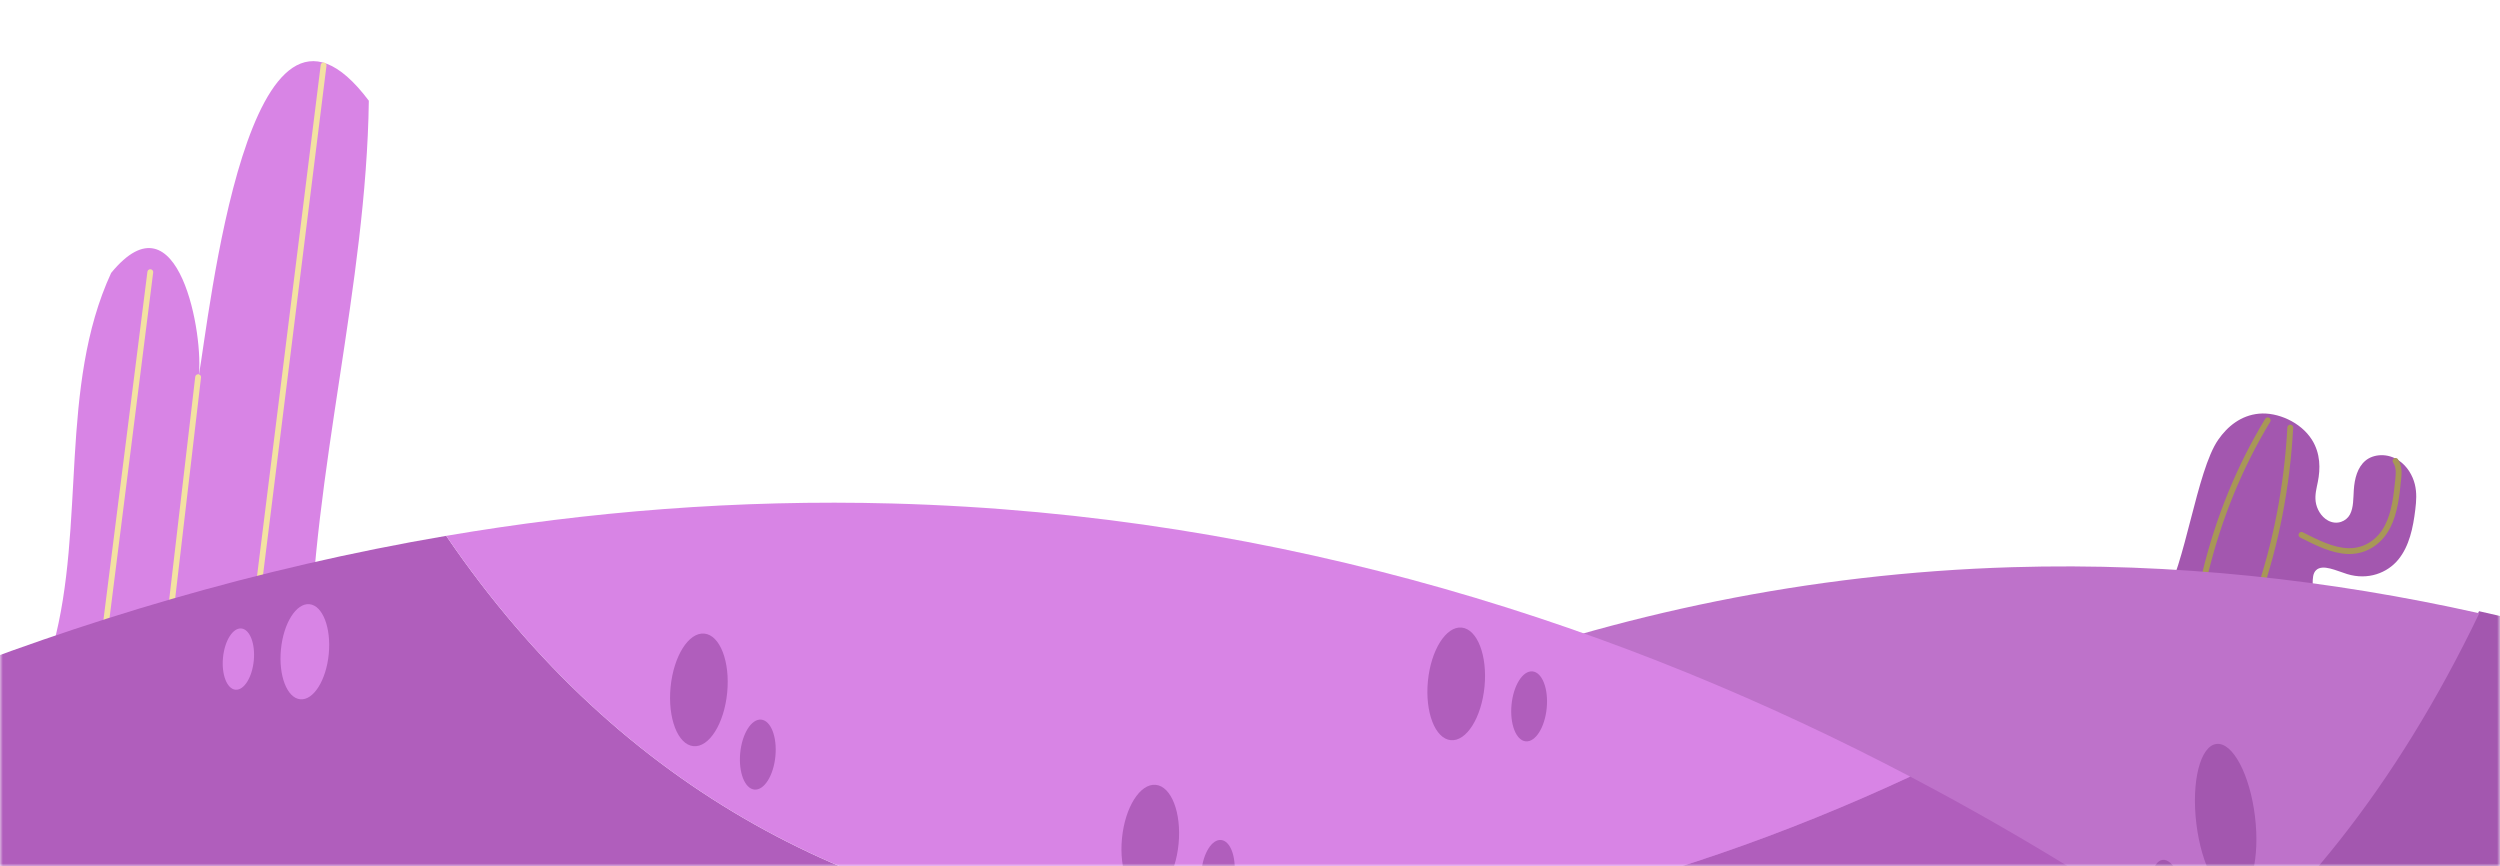 <svg width="430" height="149" viewBox="0 0 430 149" fill="none" xmlns="http://www.w3.org/2000/svg">
<mask id="mask0_474_2889" style="mask-type:alpha" maskUnits="userSpaceOnUse" x="0" y="0" width="430" height="149">
<rect width="430" height="149" fill="#D9D9D9"/>
</mask>
<g mask="url(#mask0_474_2889)">
<path d="M372.191 102.95C375.803 97.525 377.815 80.995 381.527 75.645C383.12 73.348 385.429 71.44 388.558 71.15C391.688 70.86 395.718 72.575 397.644 75.628C399.149 78.013 399.116 80.641 398.664 82.901C398.444 83.997 398.138 85.083 398.297 86.29C398.457 87.496 399.208 88.886 400.432 89.541C401.971 90.365 403.575 89.664 404.2 88.473C404.825 87.282 404.757 85.736 404.853 84.289C404.981 82.335 405.469 80.409 406.846 79.242C408.223 78.075 410.671 77.879 412.642 79.234C414.06 80.21 414.982 81.796 415.35 83.289C415.716 84.782 415.602 86.213 415.437 87.596C415.059 90.779 414.391 93.949 412.504 96.251C410.617 98.554 407.28 99.84 403.696 98.735C401.823 98.158 399.535 96.999 398.384 98.054C397.804 98.586 397.781 99.52 397.782 100.39C397.786 104.209 396.947 108.022 396.951 111.84" fill="#A357AF"/>
<path d="M412.033 79.269C412.675 80.268 412.602 81.357 412.503 82.342C412.206 85.238 411.897 88.185 410.642 90.604C409.388 93.023 407.013 94.874 403.873 94.789C401.246 94.718 398.477 93.342 395.851 92" stroke="#A89757" stroke-miterlimit="10" stroke-linecap="round"/>
<path d="M393.93 73.541C393.372 83.69 391.497 93.424 388.357 102.48" stroke="#A89757" stroke-miterlimit="10" stroke-linecap="round"/>
<path d="M390.047 72.294C385.192 80.298 381.567 89.174 379.276 98.665" stroke="#A89757" stroke-miterlimit="10" stroke-linecap="round"/>
<path d="M65.783 254.139C91.378 223.47 125.078 188.727 166.636 159.726C257.76 213.723 368.769 225.06 426.393 105.126C495.199 120.524 555.153 155.628 600.876 189.359C422.512 210.952 244.148 232.546 65.783 254.139Z" fill="#A357AF"/>
<path d="M166.681 160.083C215.685 125.886 275.615 99.673 346.101 97.557C373.93 96.722 400.794 99.744 426.438 105.482C368.815 225.415 257.805 214.081 166.681 160.083Z" fill="#BE72CA"/>
<path d="M377.771 141.654C378.646 148.881 381.613 154.464 384.398 154.127C387.183 153.79 388.731 147.658 387.857 140.433C386.982 133.207 384.014 127.623 381.23 127.96C378.445 128.297 376.896 134.428 377.771 141.654Z" fill="#A357AF"/>
<path d="M241.994 139.561C242.869 146.787 245.836 152.373 248.621 152.035C251.407 151.698 252.955 145.566 252.08 138.339C251.205 131.113 248.238 125.529 245.453 125.866C242.667 126.202 241.119 132.334 241.994 139.561Z" fill="#A357AF"/>
<path d="M369.82 156.409C370.363 160.899 372.207 164.369 373.938 164.16C375.668 163.95 376.63 160.14 376.087 155.65C375.543 151.161 373.7 147.69 371.969 147.9C370.239 148.109 369.276 151.919 369.82 156.409Z" fill="#A357AF"/>
<path d="M235.19 152.242C233.46 152.451 231.616 148.981 231.073 144.491C230.529 140.001 231.491 136.191 233.222 135.982C234.953 135.772 236.796 139.242 237.34 143.732C237.883 148.223 236.921 152.032 235.19 152.242Z" fill="#A357AF"/>
<path d="M53.266 113.175C53.833 80.936 62.989 49.246 63.44 17.328C42.638 -10.401 35.975 54.843 34.154 64.843C35.139 58.04 30.788 32.693 19.115 46.948C10.099 66.492 14.749 90.354 9.139 111.081" fill="#D884E5"/>
<path d="M25.85 46.809L17.744 110.983" stroke="#F3E2A2" stroke-miterlimit="10" stroke-linecap="round"/>
<path d="M55.658 11.245L43.114 111.91" stroke="#F3E2A2" stroke-miterlimit="10" stroke-linecap="round"/>
<path d="M34.076 64.872L29.161 106.921" stroke="#F3E2A2" stroke-miterlimit="10" stroke-linecap="round"/>
<path d="M429.585 203.864C403.646 181.06 369.744 155.208 328.554 133.578C243.483 173.21 137.418 181.181 76.748 92.165C11.38 103.303 -44.611 129.065 -87.001 153.865C85.195 170.531 257.39 187.198 429.585 203.864Z" fill="#B05EBC"/>
<path d="M48.322 111.7C47.885 116.217 49.371 120.056 51.643 120.275C53.914 120.495 56.109 117.013 56.546 112.496C56.983 107.98 55.497 104.141 53.225 103.921C50.954 103.701 48.759 107.184 48.322 111.7Z" fill="#D884E5"/>
<path d="M40.494 118.629C41.956 118.77 43.369 116.528 43.651 113.621C43.932 110.713 42.975 108.242 41.513 108.1C40.05 107.958 38.637 110.201 38.356 113.108C38.074 116.016 39.032 118.487 40.494 118.629Z" fill="#D884E5"/>
<path d="M328.555 133.578C279.986 108.072 221.283 88.437 153.521 86.602C126.768 85.878 101.112 88.013 76.75 92.164C137.419 181.179 243.484 173.21 328.555 133.578Z" fill="#D884E5"/>
<path d="M125.077 119.13C124.56 124.477 121.961 128.6 119.272 128.34C116.583 128.08 114.823 123.534 115.34 118.188C115.858 112.841 118.458 108.718 121.146 108.979C123.835 109.239 125.595 113.784 125.077 119.13Z" fill="#B05EBC"/>
<path d="M255.338 118.097C254.82 123.444 252.22 127.568 249.531 127.308C246.842 127.048 245.083 122.502 245.6 117.155C246.118 111.808 248.717 107.685 251.405 107.945C254.095 108.204 255.855 112.75 255.338 118.097Z" fill="#B05EBC"/>
<path d="M202.716 145.146C202.198 150.493 199.598 154.615 196.91 154.355C194.221 154.095 192.461 149.55 192.979 144.203C193.496 138.856 196.095 134.732 198.784 134.992C201.473 135.252 203.233 139.799 202.716 145.146Z" fill="#B05EBC"/>
<path d="M208.938 155.759C210.504 155.91 212.019 153.508 212.32 150.393C212.622 147.278 211.596 144.63 210.03 144.479C208.463 144.327 206.949 146.729 206.647 149.844C206.346 152.959 207.371 155.607 208.938 155.759Z" fill="#B05EBC"/>
<path d="M133.368 130.084C133.047 133.407 131.432 135.969 129.761 135.807C128.09 135.645 126.997 132.821 127.318 129.499C127.64 126.177 129.255 123.614 130.926 123.776C132.596 123.938 133.69 126.762 133.368 130.084Z" fill="#B05EBC"/>
<path d="M262.427 127.512C264.098 127.674 265.713 125.112 266.034 121.79C266.356 118.467 265.262 115.643 263.592 115.481C261.921 115.32 260.306 117.882 259.984 121.204C259.663 124.526 260.756 127.351 262.427 127.512Z" fill="#B05EBC"/>
</g>
</svg>
